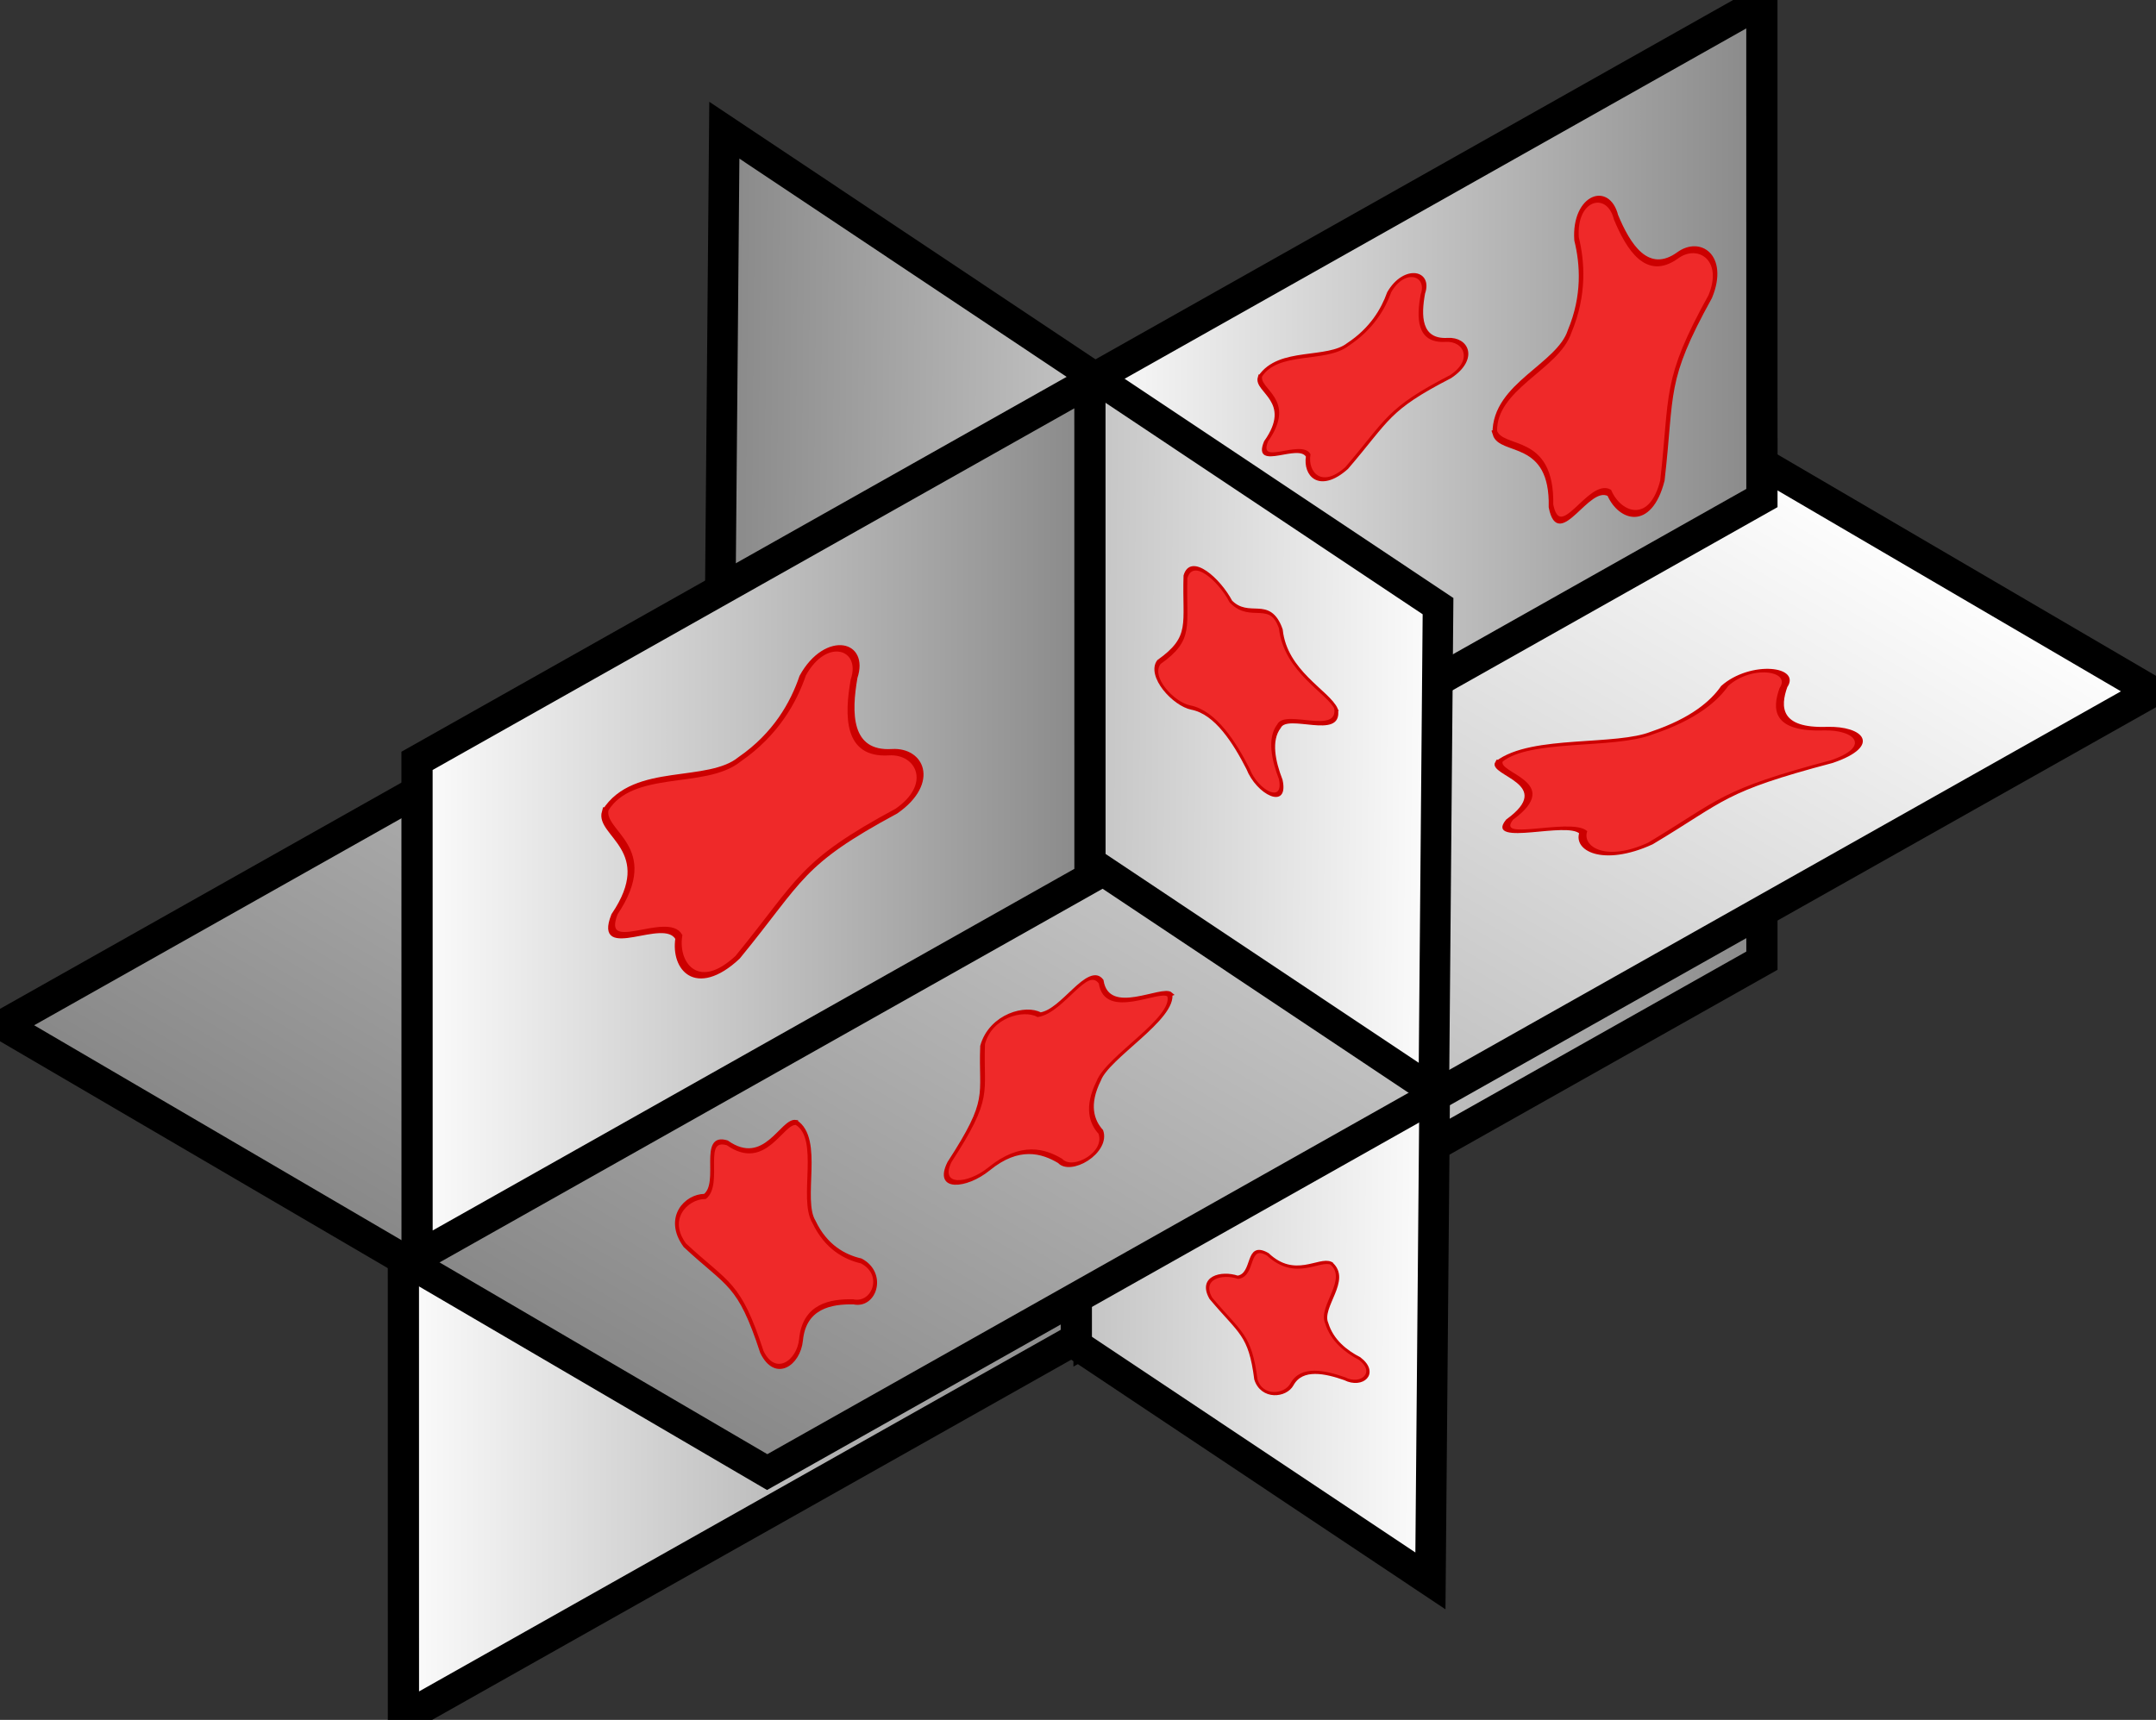 <?xml version="1.0" encoding="UTF-8" standalone="no"?>
<!-- Created with Inkscape (http://www.inkscape.org/) -->

<svg
   xmlns:dc="http://purl.org/dc/elements/1.1/"
   xmlns:cc="http://creativecommons.org/ns#"
   xmlns:rdf="http://www.w3.org/1999/02/22-rdf-syntax-ns#"
   xmlns:svg="http://www.w3.org/2000/svg"
   xmlns="http://www.w3.org/2000/svg"
   xmlns:xlink="http://www.w3.org/1999/xlink"
   xmlns:sodipodi="http://sodipodi.sourceforge.net/DTD/sodipodi-0.dtd"
   xmlns:inkscape="http://www.inkscape.org/namespaces/inkscape"
   width="322.368"
   height="257.236"
   id="svg2"
   sodipodi:version="0.32"
   inkscape:version="0.91 r13725"
   sodipodi:docname="segmentations_slice_3D_switch.svg"
   version="1.0"
   inkscape:output_extension="org.inkscape.output.svg.inkscape">
  <rect width="100%" height="100%" fill="#333333" stroke="none"/>
  <sodipodi:namedview
     id="base"
     pagecolor="#ffffff"
     bordercolor="#666666"
     borderopacity="1.0"
     inkscape:pageopacity="0.0"
     inkscape:pageshadow="2"
     inkscape:zoom="0.12374369"
     inkscape:cx="-1005.3043"
     inkscape:cy="-839.28177"
     inkscape:document-units="px"
     inkscape:current-layer="layer1"
     showgrid="false"
     inkscape:window-width="1280"
     inkscape:window-height="969"
     inkscape:window-x="-2"
     inkscape:window-y="32"
     inkscape:window-maximized="1" />
  <defs
     id="defs4">
    <linearGradient
       id="linearGradient3199">
      <stop
         style="stop-color:#868686;stop-opacity:1;"
         offset="0"
         id="stop3201" />
      <stop
         style="stop-color:#ffffff;stop-opacity:1;"
         offset="1"
         id="stop3203" />
    </linearGradient>
    <marker
       inkscape:stockid="Arrow1Send"
       orient="auto"
       refY="0"
       refX="0"
       id="Arrow1Send"
       style="overflow:visible">
      <path
         id="path3688"
         d="M 0,0 L 5,-5 L -12.5,0 L 5,5 L 0,0 z"
         style="fill-rule:evenodd;stroke:#000000;stroke-width:1pt;marker-start:none"
         transform="matrix(-0.2,0,0,-0.2,-1.2,0)" />
    </marker>
    <marker
       inkscape:stockid="RazorWire"
       id="RazorWire"
       refX="0"
       refY="0"
       orient="auto">
       style=&quot;overflow:visible&quot;&gt;
      <path
   id="path3906"
   transform="scale(0.8,0.8)"
   style="fill:#808080;fill-opacity:1;fill-rule:evenodd;stroke:#000000;stroke-width:0.1pt"
   d="M 0.023,-0.74 L 0.023,0.697 L -7.759,3.01 L 10.679,3.01 L 3.491,0.697 L 3.491,-0.74 L 10.741,-2.896 L -7.727,-2.896 L 0.023,-0.74 z" />
</marker>
    <marker
       inkscape:stockid="Arrow2Sstart"
       orient="auto"
       refY="0"
       refX="0"
       id="Arrow2Sstart"
       style="overflow:visible">
      <path
         id="path3703"
         style="font-size:12px;fill-rule:evenodd;stroke-width:0.625;stroke-linejoin:round"
         d="M 8.719,4.034 L -2.207,0.016 L 8.719,-4.002 C 6.973,-1.63 6.983,1.616 8.719,4.034 z"
         transform="matrix(0.3,0,0,0.3,-0.69,0)" />
    </marker>
    <inkscape:path-effect
       effect="bend_path"
       id="path-effect3591"
       prop_scale="1.04" />
    <inkscape:path-effect
       effect="skeletal"
       id="path-effect3589"
       prop_scale="1" />
    <inkscape:path-effect
       effect="gears"
       id="path-effect3587"
       teeth="10" />
    <inkscape:path-effect
       effect="gears"
       id="path-effect3585"
       teeth="10" />
    <inkscape:perspective
       sodipodi:type="inkscape:persp3d"
       inkscape:vp_x="0 : 526.18109 : 1"
       inkscape:vp_y="6.1230318e-14 : 1000 : 0"
       inkscape:vp_z="744.09448 : 526.18109 : 1"
       inkscape:persp3d-origin="372.04724 : 350.78739 : 1"
       id="perspective10" />
    <linearGradient
       inkscape:collect="always"
       xlink:href="#linearGradient3199"
       id="linearGradient3205"
       x1="-367.112"
       y1="404.158"
       x2="-246.243"
       y2="404.158"
       gradientUnits="userSpaceOnUse" />
    <linearGradient
       inkscape:collect="always"
       xlink:href="#linearGradient3199"
       id="linearGradient3207"
       x1="312.866"
       y1="11.617"
       x2="446.592"
       y2="11.617"
       gradientUnits="userSpaceOnUse" />
    <linearGradient
       inkscape:collect="always"
       xlink:href="#linearGradient3199"
       id="linearGradient3209"
       x1="-482.463"
       y1="403.972"
       x2="-361.594"
       y2="403.972"
       gradientUnits="userSpaceOnUse" />
    <linearGradient
       inkscape:collect="always"
       xlink:href="#linearGradient3199"
       id="linearGradient3211"
       x1="-196.229"
       y1="441.063"
       x2="46.901"
       y2="441.063"
       gradientUnits="userSpaceOnUse" />
    <linearGradient
       inkscape:collect="always"
       xlink:href="#linearGradient3199"
       id="linearGradient3213"
       x1="-364.763"
       y1="471.947"
       x2="-243.894"
       y2="471.947"
       gradientUnits="userSpaceOnUse" />
    <linearGradient
       inkscape:collect="always"
       xlink:href="#linearGradient3199"
       id="linearGradient3215"
       x1="313.025"
       y1="84.768"
       x2="446.751"
       y2="84.768"
       gradientUnits="userSpaceOnUse" />
    <linearGradient
       inkscape:collect="always"
       xlink:href="#linearGradient3199"
       id="linearGradient3217"
       x1="-482.456"
       y1="473.164"
       x2="-361.587"
       y2="473.164"
       gradientUnits="userSpaceOnUse" />
    <linearGradient
       id="linearGradient3367">
      <stop
         style="stop-color:#000000;stop-opacity:1"
         offset="0"
         id="stop3369" />
      <stop
         id="stop3371"
         offset="0.444"
         style="stop-color:#940000;stop-opacity:1;" />
      <stop
         id="stop3373"
         offset="1"
         style="stop-color:#dc0808;stop-opacity:1;" />
    </linearGradient>
    <linearGradient
       id="linearGradient3124">
      <stop
         id="stop3126"
         offset="0"
         style="stop-color:#4e1818;stop-opacity:1;" />
      <stop
         style="stop-color:#940000;stop-opacity:1;"
         offset="0.623"
         id="stop3128" />
      <stop
         style="stop-color:#dc0808;stop-opacity:1;"
         offset="1"
         id="stop3130" />
    </linearGradient>
    <linearGradient
       id="linearGradient3358">
      <stop
         id="stop3360"
         offset="0"
         style="stop-color:#000000;stop-opacity:1" />
      <stop
         style="stop-color:#940000;stop-opacity:1;"
         offset="0.111"
         id="stop3362" />
      <stop
         style="stop-color:#dc0808;stop-opacity:1;"
         offset="1"
         id="stop3364" />
    </linearGradient>
    <linearGradient
       id="linearGradient3336">
      <stop
         id="stop3338"
         offset="0"
         style="stop-color:#4e1818;stop-opacity:1;" />
      <stop
         style="stop-color:#940000;stop-opacity:1;"
         offset="0.458"
         id="stop3340" />
      <stop
         style="stop-color:#dc0808;stop-opacity:1;"
         offset="1"
         id="stop3342" />
    </linearGradient>
    <linearGradient
       id="linearGradient3300">
      <stop
         style="stop-color:#4e1818;stop-opacity:1;"
         offset="0"
         id="stop3308" />
      <stop
         id="stop3322"
         offset="0.236"
         style="stop-color:#940000;stop-opacity:1;" />
      <stop
         id="stop3304"
         offset="1"
         style="stop-color:#dc0808;stop-opacity:1;" />
    </linearGradient>
    <inkscape:perspective
       id="perspective10-9"
       inkscape:persp3d-origin="188.14303 : 248.03225 : 1"
       inkscape:vp_z="-116.10672 : 125.71655 : 1"
       inkscape:vp_y="163.04886 : 71.233252 : 1"
       inkscape:vp_x="22.834507 : -67.351805 : 1"
       sodipodi:type="inkscape:persp3d" />
    <linearGradient
       id="linearGradient3264">
      <stop
         style="stop-color:#c9c9c9;stop-opacity:1;"
         offset="0"
         id="stop3266" />
      <stop
         id="stop3276"
         offset="0.25"
         style="stop-color:#f8f8f8;stop-opacity:1;" />
      <stop
         id="stop3272"
         offset="0.5"
         style="stop-color:#e2e2e2;stop-opacity:1;" />
      <stop
         style="stop-color:#b0b0b0;stop-opacity:1;"
         offset="0.75"
         id="stop3274" />
      <stop
         style="stop-color:#c9c9c9;stop-opacity:1;"
         offset="1"
         id="stop3268" />
    </linearGradient>
    <inkscape:perspective
       sodipodi:type="inkscape:persp3d"
       inkscape:vp_x="0 : 24 : 1"
       inkscape:vp_y="0 : 1000 : 0"
       inkscape:vp_z="48 : 24 : 1"
       inkscape:persp3d-origin="24 : 16 : 1"
       id="perspective22" />
    <inkscape:perspective
       sodipodi:type="inkscape:persp3d"
       inkscape:vp_x="0 : 526.18109 : 1"
       inkscape:vp_y="6.1230318e-14 : 1000 : 0"
       inkscape:vp_z="744.09448 : 526.18109 : 1"
       inkscape:persp3d-origin="372.04724 : 350.78739 : 1"
       id="perspective2478" />
    <inkscape:path-effect
       effect="gears"
       id="path-effect3585-4"
       teeth="10" />
    <inkscape:path-effect
       effect="gears"
       id="path-effect3587-1"
       teeth="10" />
    <inkscape:path-effect
       effect="skeletal"
       id="path-effect3589-1"
       prop_scale="1" />
    <inkscape:path-effect
       effect="bend_path"
       id="path-effect3591-7"
       prop_scale="1.04" />
    <marker
       inkscape:stockid="Arrow2Sstart"
       orient="auto"
       refY="0"
       refX="0"
       id="Arrow2Sstart-8"
       style="overflow:visible">
      <path
         id="path3703-4"
         style="font-size:12px;fill-rule:evenodd;stroke-width:0.625;stroke-linejoin:round"
         d="M 8.719,4.034 L -2.207,0.016 L 8.719,-4.002 C 6.973,-1.63 6.983,1.616 8.719,4.034 z"
         transform="matrix(0.3,0,0,0.3,-0.69,0)" />
    </marker>
    <marker
       inkscape:stockid="RazorWire"
       id="RazorWire-9"
       refX="0"
       refY="0"
       orient="auto">
       style=&quot;overflow:visible&quot;&gt;
      <path
   id="path3906-8"
   transform="scale(0.8,0.8)"
   style="fill:#808080;fill-opacity:1;fill-rule:evenodd;stroke:#000000;stroke-width:0.1pt"
   d="M 0.023,-0.74 L 0.023,0.697 L -7.759,3.01 L 10.679,3.01 L 3.491,0.697 L 3.491,-0.74 L 10.741,-2.896 L -7.727,-2.896 L 0.023,-0.74 z" />
</marker>
    <marker
       inkscape:stockid="Arrow1Send"
       orient="auto"
       refY="0"
       refX="0"
       id="Arrow1Send-6"
       style="overflow:visible">
      <path
         id="path3688-5"
         d="M 0,0 L 5,-5 L -12.5,0 L 5,5 L 0,0 z"
         style="fill-rule:evenodd;stroke:#000000;stroke-width:1pt;marker-start:none"
         transform="matrix(-0.2,0,0,-0.2,-1.2,0)" />
    </marker>
    <inkscape:perspective
       sodipodi:type="inkscape:persp3d"
       inkscape:vp_x="0 : 526.18109 : 1"
       inkscape:vp_y="6.1230318e-14 : 1000 : 0"
       inkscape:vp_z="744.09448 : 526.18109 : 1"
       inkscape:persp3d-origin="372.04724 : 350.78739 : 1"
       id="perspective2712" />
    <inkscape:path-effect
       effect="gears"
       id="path-effect2710"
       teeth="10" />
    <inkscape:path-effect
       effect="gears"
       id="path-effect2708"
       teeth="10" />
    <inkscape:path-effect
       effect="skeletal"
       id="path-effect2706"
       prop_scale="1" />
    <inkscape:path-effect
       effect="bend_path"
       id="path-effect2704"
       prop_scale="1.04" />
    <marker
       inkscape:stockid="Arrow2Sstart"
       orient="auto"
       refY="0"
       refX="0"
       id="marker2700"
       style="overflow:visible">
      <path
         id="path2702"
         style="font-size:12px;fill-rule:evenodd;stroke-width:0.625;stroke-linejoin:round"
         d="M 8.719,4.034 L -2.207,0.016 L 8.719,-4.002 C 6.973,-1.63 6.983,1.616 8.719,4.034 z"
         transform="matrix(0.3,0,0,0.3,-0.69,0)" />
    </marker>
    <marker
       inkscape:stockid="RazorWire"
       id="marker2696"
       refX="0"
       refY="0"
       orient="auto">
       style=&quot;overflow:visible&quot;&gt;
      <path
   id="path2698"
   transform="scale(0.8,0.8)"
   style="fill:#808080;fill-opacity:1;fill-rule:evenodd;stroke:#000000;stroke-width:0.1pt"
   d="M 0.023,-0.74 L 0.023,0.697 L -7.759,3.01 L 10.679,3.01 L 3.491,0.697 L 3.491,-0.74 L 10.741,-2.896 L -7.727,-2.896 L 0.023,-0.74 z" />
</marker>
    <marker
       inkscape:stockid="Arrow1Send"
       orient="auto"
       refY="0"
       refX="0"
       id="marker2692"
       style="overflow:visible">
      <path
         id="path2694"
         d="M 0,0 L 5,-5 L -12.5,0 L 5,5 L 0,0 z"
         style="fill-rule:evenodd;stroke:#000000;stroke-width:1pt;marker-start:none"
         transform="matrix(-0.2,0,0,-0.2,-1.2,0)" />
    </marker>
    <inkscape:perspective
       sodipodi:type="inkscape:persp3d"
       inkscape:vp_x="0 : 526.18109 : 1"
       inkscape:vp_y="6.1230318e-14 : 1000 : 0"
       inkscape:vp_z="744.09448 : 526.18109 : 1"
       inkscape:persp3d-origin="372.04724 : 350.78739 : 1"
       id="perspective2672" />
    <inkscape:path-effect
       effect="gears"
       id="path-effect2670"
       teeth="10" />
    <inkscape:path-effect
       effect="gears"
       id="path-effect2668"
       teeth="10" />
    <inkscape:path-effect
       effect="skeletal"
       id="path-effect2666"
       prop_scale="1" />
    <inkscape:path-effect
       effect="bend_path"
       id="path-effect2664"
       prop_scale="1.04" />
    <marker
       inkscape:stockid="Arrow2Sstart"
       orient="auto"
       refY="0"
       refX="0"
       id="marker2660"
       style="overflow:visible">
      <path
         id="path2662"
         style="font-size:12px;fill-rule:evenodd;stroke-width:0.625;stroke-linejoin:round"
         d="M 8.719,4.034 L -2.207,0.016 L 8.719,-4.002 C 6.973,-1.63 6.983,1.616 8.719,4.034 z"
         transform="matrix(0.3,0,0,0.3,-0.69,0)" />
    </marker>
    <marker
       inkscape:stockid="RazorWire"
       id="marker2656"
       refX="0"
       refY="0"
       orient="auto">
       style=&quot;overflow:visible&quot;&gt;
      <path
   id="path2658"
   transform="scale(0.8,0.8)"
   style="fill:#808080;fill-opacity:1;fill-rule:evenodd;stroke:#000000;stroke-width:0.1pt"
   d="M 0.023,-0.74 L 0.023,0.697 L -7.759,3.01 L 10.679,3.01 L 3.491,0.697 L 3.491,-0.74 L 10.741,-2.896 L -7.727,-2.896 L 0.023,-0.74 z" />
</marker>
    <marker
       inkscape:stockid="Arrow1Send"
       orient="auto"
       refY="0"
       refX="0"
       id="marker2652"
       style="overflow:visible">
      <path
         id="path2654"
         d="M 0,0 L 5,-5 L -12.5,0 L 5,5 L 0,0 z"
         style="fill-rule:evenodd;stroke:#000000;stroke-width:1pt;marker-start:none"
         transform="matrix(-0.2,0,0,-0.2,-1.2,0)" />
    </marker>
    <linearGradient
       y2="473.164"
       x2="-361.587"
       y1="473.164"
       x1="-482.456"
       gradientUnits="userSpaceOnUse"
       id="linearGradient2707"
       xlink:href="#linearGradient3199"
       inkscape:collect="always" />
    <linearGradient
       y2="84.768"
       x2="446.751"
       y1="84.768"
       x1="313.025"
       gradientUnits="userSpaceOnUse"
       id="linearGradient2709"
       xlink:href="#linearGradient3199"
       inkscape:collect="always" />
    <linearGradient
       y2="471.947"
       x2="-243.894"
       y1="471.947"
       x1="-364.763"
       gradientUnits="userSpaceOnUse"
       id="linearGradient2711"
       xlink:href="#linearGradient3199"
       inkscape:collect="always" />
    <linearGradient
       y2="441.063"
       x2="46.901"
       y1="441.063"
       x1="-196.229"
       gradientUnits="userSpaceOnUse"
       id="linearGradient2713"
       xlink:href="#linearGradient3199"
       inkscape:collect="always" />
    <linearGradient
       y2="403.972"
       x2="-361.594"
       y1="403.972"
       x1="-482.463"
       gradientUnits="userSpaceOnUse"
       id="linearGradient2715"
       xlink:href="#linearGradient3199"
       inkscape:collect="always" />
    <linearGradient
       y2="11.617"
       x2="446.592"
       y1="11.617"
       x1="312.866"
       gradientUnits="userSpaceOnUse"
       id="linearGradient2717"
       xlink:href="#linearGradient3199"
       inkscape:collect="always" />
    <linearGradient
       y2="404.158"
       x2="-246.243"
       y1="404.158"
       x1="-367.112"
       gradientUnits="userSpaceOnUse"
       id="linearGradient2719"
       xlink:href="#linearGradient3199"
       inkscape:collect="always" />
  </defs>
  <g
     inkscape:label="Capa 1"
     inkscape:groupmode="layer"
     id="layer1"
     transform="translate(-154.489,-131.027)">
    <rect
       style="fill:url(#linearGradient3217);fill-opacity:1.0;stroke:#000000;stroke-width:5.357;stroke-opacity:1;stroke-miterlimit:4;stroke-dasharray:none"
       id="rect3651"
       width="115.513"
       height="74.233"
       x="-479.778"
       y="436.047"
       transform="matrix(-0.871,0.491,9.2004324e-5,1,0,0)" />
    <rect
       style="fill:url(#linearGradient3215);fill-opacity:1.0;stroke:#000000;stroke-width:5.467;stroke-opacity:1;stroke-miterlimit:4;stroke-dasharray:none"
       id="rect3641"
       width="128.259"
       height="72.551"
       x="315.758"
       y="48.492"
       transform="matrix(0.832,0.555,-8.7072261e-3,1,0,0)" />
    <rect
       style="fill:url(#linearGradient3213);fill-opacity:1.0;stroke:#000000;stroke-width:5.357;stroke-opacity:1;stroke-miterlimit:4;stroke-dasharray:none"
       id="rect3649"
       width="115.513"
       height="74.233"
       x="-362.085"
       y="434.831"
       transform="matrix(-0.871,0.491,9.2004324e-5,1,0,0)" />
    <rect
       style="fill:url(#linearGradient3211);fill-opacity:1.0;stroke:#000000;stroke-width:5.38;stroke-opacity:1;stroke-miterlimit:4;stroke-dasharray:none"
       id="rect3593"
       width="237.75"
       height="132.407"
       x="-193.539"
       y="374.86"
       transform="matrix(0.871,-0.491,0.863,0.505,0,0)" />
    <rect
       style="fill:url(#linearGradient3209);fill-opacity:1.0;stroke:#000000;stroke-width:5.357;stroke-opacity:1;stroke-miterlimit:4;stroke-dasharray:none"
       id="rect3647"
       width="115.513"
       height="74.233"
       x="-479.785"
       y="366.856"
       transform="matrix(-0.871,0.491,9.2004324e-5,1,0,0)" />
    <rect
       style="fill:url(#linearGradient3207);fill-opacity:1.0;stroke:#000000;stroke-width:5.467;stroke-opacity:1;stroke-miterlimit:4;stroke-dasharray:none"
       id="rect3639"
       width="128.259"
       height="72.551"
       x="315.6"
       y="-24.658"
       transform="matrix(0.832,0.555,-8.7072264e-3,1,0,0)" />
    <rect
       style="fill:url(#linearGradient3205);fill-opacity:1.0;stroke:#000000;stroke-width:5.357;stroke-opacity:1;stroke-miterlimit:4;stroke-dasharray:none"
       id="rect3643"
       width="115.513"
       height="74.233"
       x="-364.434"
       y="367.042"
       transform="matrix(-0.871,0.491,9.2004324e-5,1,0,0)" />
    <g
       inkscape:label="rueda"
       id="layer1-5"
       style="display:inline"
       transform="matrix(1.001,0,0,0.922,225.354,246.638)" />
    <g
       transform="matrix(1.001,-0.734,0.365,0.654,198.844,123.059)"
       id="g4691">
      <path
         style="fill:#ef2929;fill-opacity:1;fill-rule:evenodd;stroke:#cc0000;stroke-width:0.971;stroke-linecap:butt;stroke-linejoin:miter;stroke-miterlimit:4;stroke-dasharray:none;stroke-opacity:1"
         d="m -18.397,176.883 c -2.068,2.985 3.461,12.532 -5.164,17.943 -4.557,5.226 5.447,5.987 5.477,11.331 -2.271,4.313 -1.418,11.581 5.015,10.295 11.423,-5.066 12.076,-7.898 25.497,-4.834 5.787,0.251 6.141,-6.978 2.852,-10.264 -4.751,-4.712 -2.259,-11.243 0.486,-16.247 3.263,-4.219 -0.332,-10.668 -5.25,-6.626 -2.526,3.225 -6.295,6.338 -11.656,6.077 -5.121,0.437 -11.679,-11.608 -17.256,-7.674 z"
         id="path3298"
         inkscape:connector-curvature="0"
         sodipodi:nodetypes="cccccccccc" />
    </g>
    <g
       transform="matrix(0.655,-0.459,0.239,0.408,329.839,111.255)"
       id="g4691-7">
      <path
         style="fill:#ef2929;fill-opacity:1;fill-rule:evenodd;stroke:#cc0000;stroke-width:0.971;stroke-linecap:butt;stroke-linejoin:miter;stroke-miterlimit:4;stroke-dasharray:none;stroke-opacity:1"
         d="m -34.111,148.096 c -2.068,2.985 3.461,12.532 -5.164,17.943 -4.557,5.226 5.447,5.987 5.477,11.331 -2.271,4.313 -1.418,11.581 5.015,10.295 11.423,-5.066 12.076,-7.898 25.497,-4.834 5.787,0.251 6.141,-6.978 2.852,-10.264 -4.751,-4.712 -2.259,-11.243 0.486,-16.247 3.263,-4.219 -0.332,-10.668 -5.25,-6.626 -2.526,3.225 -6.295,6.338 -11.656,6.077 -5.121,0.437 -11.679,-11.608 -17.256,-7.674 z"
         id="path3298-4"
         inkscape:connector-curvature="0"
         sodipodi:nodetypes="cccccccccc" />
      <g
         transform="matrix(1.453,-0.057,-0.018,1.483,18.944,-67.769)"
         id="g4691-4">
        <g
           transform="matrix(1.038,0.497,0.161,0.777,-41.413,112.862)"
           id="g4691-3">
          <path
             style="fill:#ef2929;fill-opacity:1;fill-rule:evenodd;stroke:#cc0000;stroke-width:0.971;stroke-linecap:butt;stroke-linejoin:miter;stroke-miterlimit:4;stroke-dasharray:none;stroke-opacity:1"
             d="m -18.397,176.883 c -2.068,2.985 3.461,12.532 -5.164,17.943 -4.557,5.226 5.447,5.987 5.477,11.331 -2.271,4.313 -1.418,11.581 5.015,10.295 11.423,-5.066 12.076,-7.898 25.497,-4.834 5.787,0.251 6.141,-6.978 2.852,-10.264 -4.751,-4.712 -2.259,-11.243 0.486,-16.247 3.263,-4.219 -0.332,-10.668 -5.25,-6.626 -2.526,3.225 -6.295,6.338 -11.656,6.077 -5.121,0.437 -11.679,-11.608 -17.256,-7.674 z"
             id="path3298-2"
             inkscape:connector-curvature="0"
             sodipodi:nodetypes="cccccccccc" />
        </g>
      </g>
      <g
         transform="matrix(1.069,-1.295,0.426,1.262,-57.109,-41.669)"
         id="g4691-30">
        <path
           style="fill:#ef2929;fill-opacity:1;fill-rule:evenodd;stroke:#cc0000;stroke-width:0.971;stroke-linecap:butt;stroke-linejoin:miter;stroke-miterlimit:4;stroke-dasharray:none;stroke-opacity:1"
           d="m -18.397,176.883 c -2.068,2.985 3.461,12.532 -5.164,17.943 -4.557,5.226 5.447,5.987 5.477,11.331 -2.271,4.313 -1.418,11.581 5.015,10.295 11.423,-5.066 12.076,-7.898 25.497,-4.834 5.787,0.251 6.141,-6.978 2.852,-10.264 -4.751,-4.712 -2.259,-11.243 0.486,-16.247 3.263,-4.219 -0.332,-10.668 -5.25,-6.626 -2.526,3.225 -6.295,6.338 -11.656,6.077 -5.121,0.437 -11.679,-11.608 -17.256,-7.674 z"
           id="path3298-9"
           inkscape:connector-curvature="0"
           sodipodi:nodetypes="cccccccccc" />
      </g>
    </g>
    <g
       id="g4691-4-6"
       transform="matrix(0.112,0.689,-0.878,-0.02,544.719,306.67)">
      <g
         id="g4691-3-5"
         transform="matrix(1.038,0.497,0.161,0.777,-41.413,112.862)">
        <path
           sodipodi:nodetypes="cccccccccc"
           inkscape:connector-curvature="0"
           id="path3298-2-2"
           d="m -18.397,176.883 c -2.068,2.985 3.461,12.532 -5.164,17.943 -4.557,5.226 5.447,5.987 5.477,11.331 -2.271,4.313 -1.418,11.581 5.015,10.295 11.423,-5.066 12.076,-7.898 25.497,-4.834 5.787,0.251 6.141,-6.978 2.852,-10.264 -4.751,-4.712 -2.259,-11.243 0.486,-16.247 3.263,-4.219 -0.332,-10.668 -5.25,-6.626 -2.526,3.225 -6.295,6.338 -11.656,6.077 -5.121,0.437 -11.679,-11.608 -17.256,-7.674 z"
           style="fill:#ef2929;fill-opacity:1;fill-rule:evenodd;stroke:#cc0000;stroke-width:0.971;stroke-linecap:butt;stroke-linejoin:miter;stroke-miterlimit:4;stroke-dasharray:none;stroke-opacity:1" />
      </g>
    </g>
    <g
       id="g4691-4-6-0"
       transform="matrix(0.709,0.491,-0.751,0.375,477.349,224.199)">
      <g
         id="g4691-3-5-8"
         transform="matrix(1.038,0.497,0.161,0.777,-41.413,112.862)">
        <path
           sodipodi:nodetypes="cccccccccc"
           inkscape:connector-curvature="0"
           id="path3298-2-2-4"
           d="m -18.397,176.883 c -2.068,2.985 3.461,12.532 -5.164,17.943 -4.557,5.226 5.447,5.987 5.477,11.331 -2.271,4.313 -1.418,11.581 5.015,10.295 11.423,-5.066 12.076,-7.898 25.497,-4.834 5.787,0.251 6.141,-6.978 2.852,-10.264 -4.751,-4.712 -2.259,-11.243 0.486,-16.247 3.263,-4.219 -0.332,-10.668 -5.25,-6.626 -2.526,3.225 -6.295,6.338 -11.656,6.077 -5.121,0.437 -11.679,-11.608 -17.256,-7.674 z"
           style="fill:#ef2929;fill-opacity:1;fill-rule:evenodd;stroke:#cc0000;stroke-width:0.971;stroke-linecap:butt;stroke-linejoin:miter;stroke-miterlimit:4;stroke-dasharray:none;stroke-opacity:1" />
      </g>
    </g>
    <g
       id="g4691-4-6-9"
       transform="matrix(0.091,0.801,-0.707,-0.877,527.68,474.197)"
       inkscape:transform-center-x="-3.0306814"
       inkscape:transform-center-y="5.0514476">
      <g
         id="g4691-3-5-7"
         transform="matrix(1.038,0.497,0.161,0.777,-41.413,112.862)">
        <path
           sodipodi:nodetypes="cccccccccc"
           inkscape:connector-curvature="0"
           id="path3298-2-2-0"
           d="m -18.397,176.883 c -2.068,2.985 3.461,12.532 -5.164,17.943 -4.557,5.226 5.447,5.987 5.477,11.331 -2.271,4.313 -1.418,11.581 5.015,10.295 11.423,-5.066 12.076,-7.898 25.497,-4.834 5.787,0.251 6.141,-6.978 2.852,-10.264 -4.751,-4.712 -2.259,-11.243 0.486,-16.247 3.263,-4.219 -0.332,-10.668 -5.25,-6.626 -2.526,3.225 -6.295,6.338 -11.656,6.077 -5.121,0.437 -11.679,-11.608 -17.256,-7.674 z"
           style="fill:#ef2929;fill-opacity:1;fill-rule:evenodd;stroke:#cc0000;stroke-width:0.971;stroke-linecap:butt;stroke-linejoin:miter;stroke-miterlimit:4;stroke-dasharray:none;stroke-opacity:1" />
      </g>
    </g>
    <g
       id="g4691-4-6-1"
       transform="matrix(0.513,0.478,-0.722,-0.014,544.082,338.658)">
      <g
         id="g4691-3-5-78"
         transform="matrix(1.038,0.497,0.161,0.777,-41.413,112.862)">
        <path
           sodipodi:nodetypes="cccccccccc"
           inkscape:connector-curvature="0"
           id="path3298-2-2-6"
           d="m -18.397,176.883 c -2.068,2.985 3.461,12.532 -5.164,17.943 -4.557,5.226 5.447,5.987 5.477,11.331 -2.271,4.313 -1.418,11.581 5.015,10.295 11.423,-5.066 12.076,-7.898 25.497,-4.834 5.787,0.251 6.141,-6.978 2.852,-10.264 -4.751,-4.712 -2.259,-11.243 0.486,-16.247 3.263,-4.219 -0.332,-10.668 -5.25,-6.626 -2.526,3.225 -6.295,6.338 -11.656,6.077 -5.121,0.437 -11.679,-11.608 -17.256,-7.674 z"
           style="fill:#ef2929;fill-opacity:1;fill-rule:evenodd;stroke:#cc0000;stroke-width:0.971;stroke-linecap:butt;stroke-linejoin:miter;stroke-miterlimit:4;stroke-dasharray:none;stroke-opacity:1" />
      </g>
    </g>
  </g>
  <g
     inkscape:groupmode="layer"
     id="layer2"
     inkscape:label="ojo"
     style="display:inline"
     transform="translate(-154.489,-131.027)" />
</svg>
